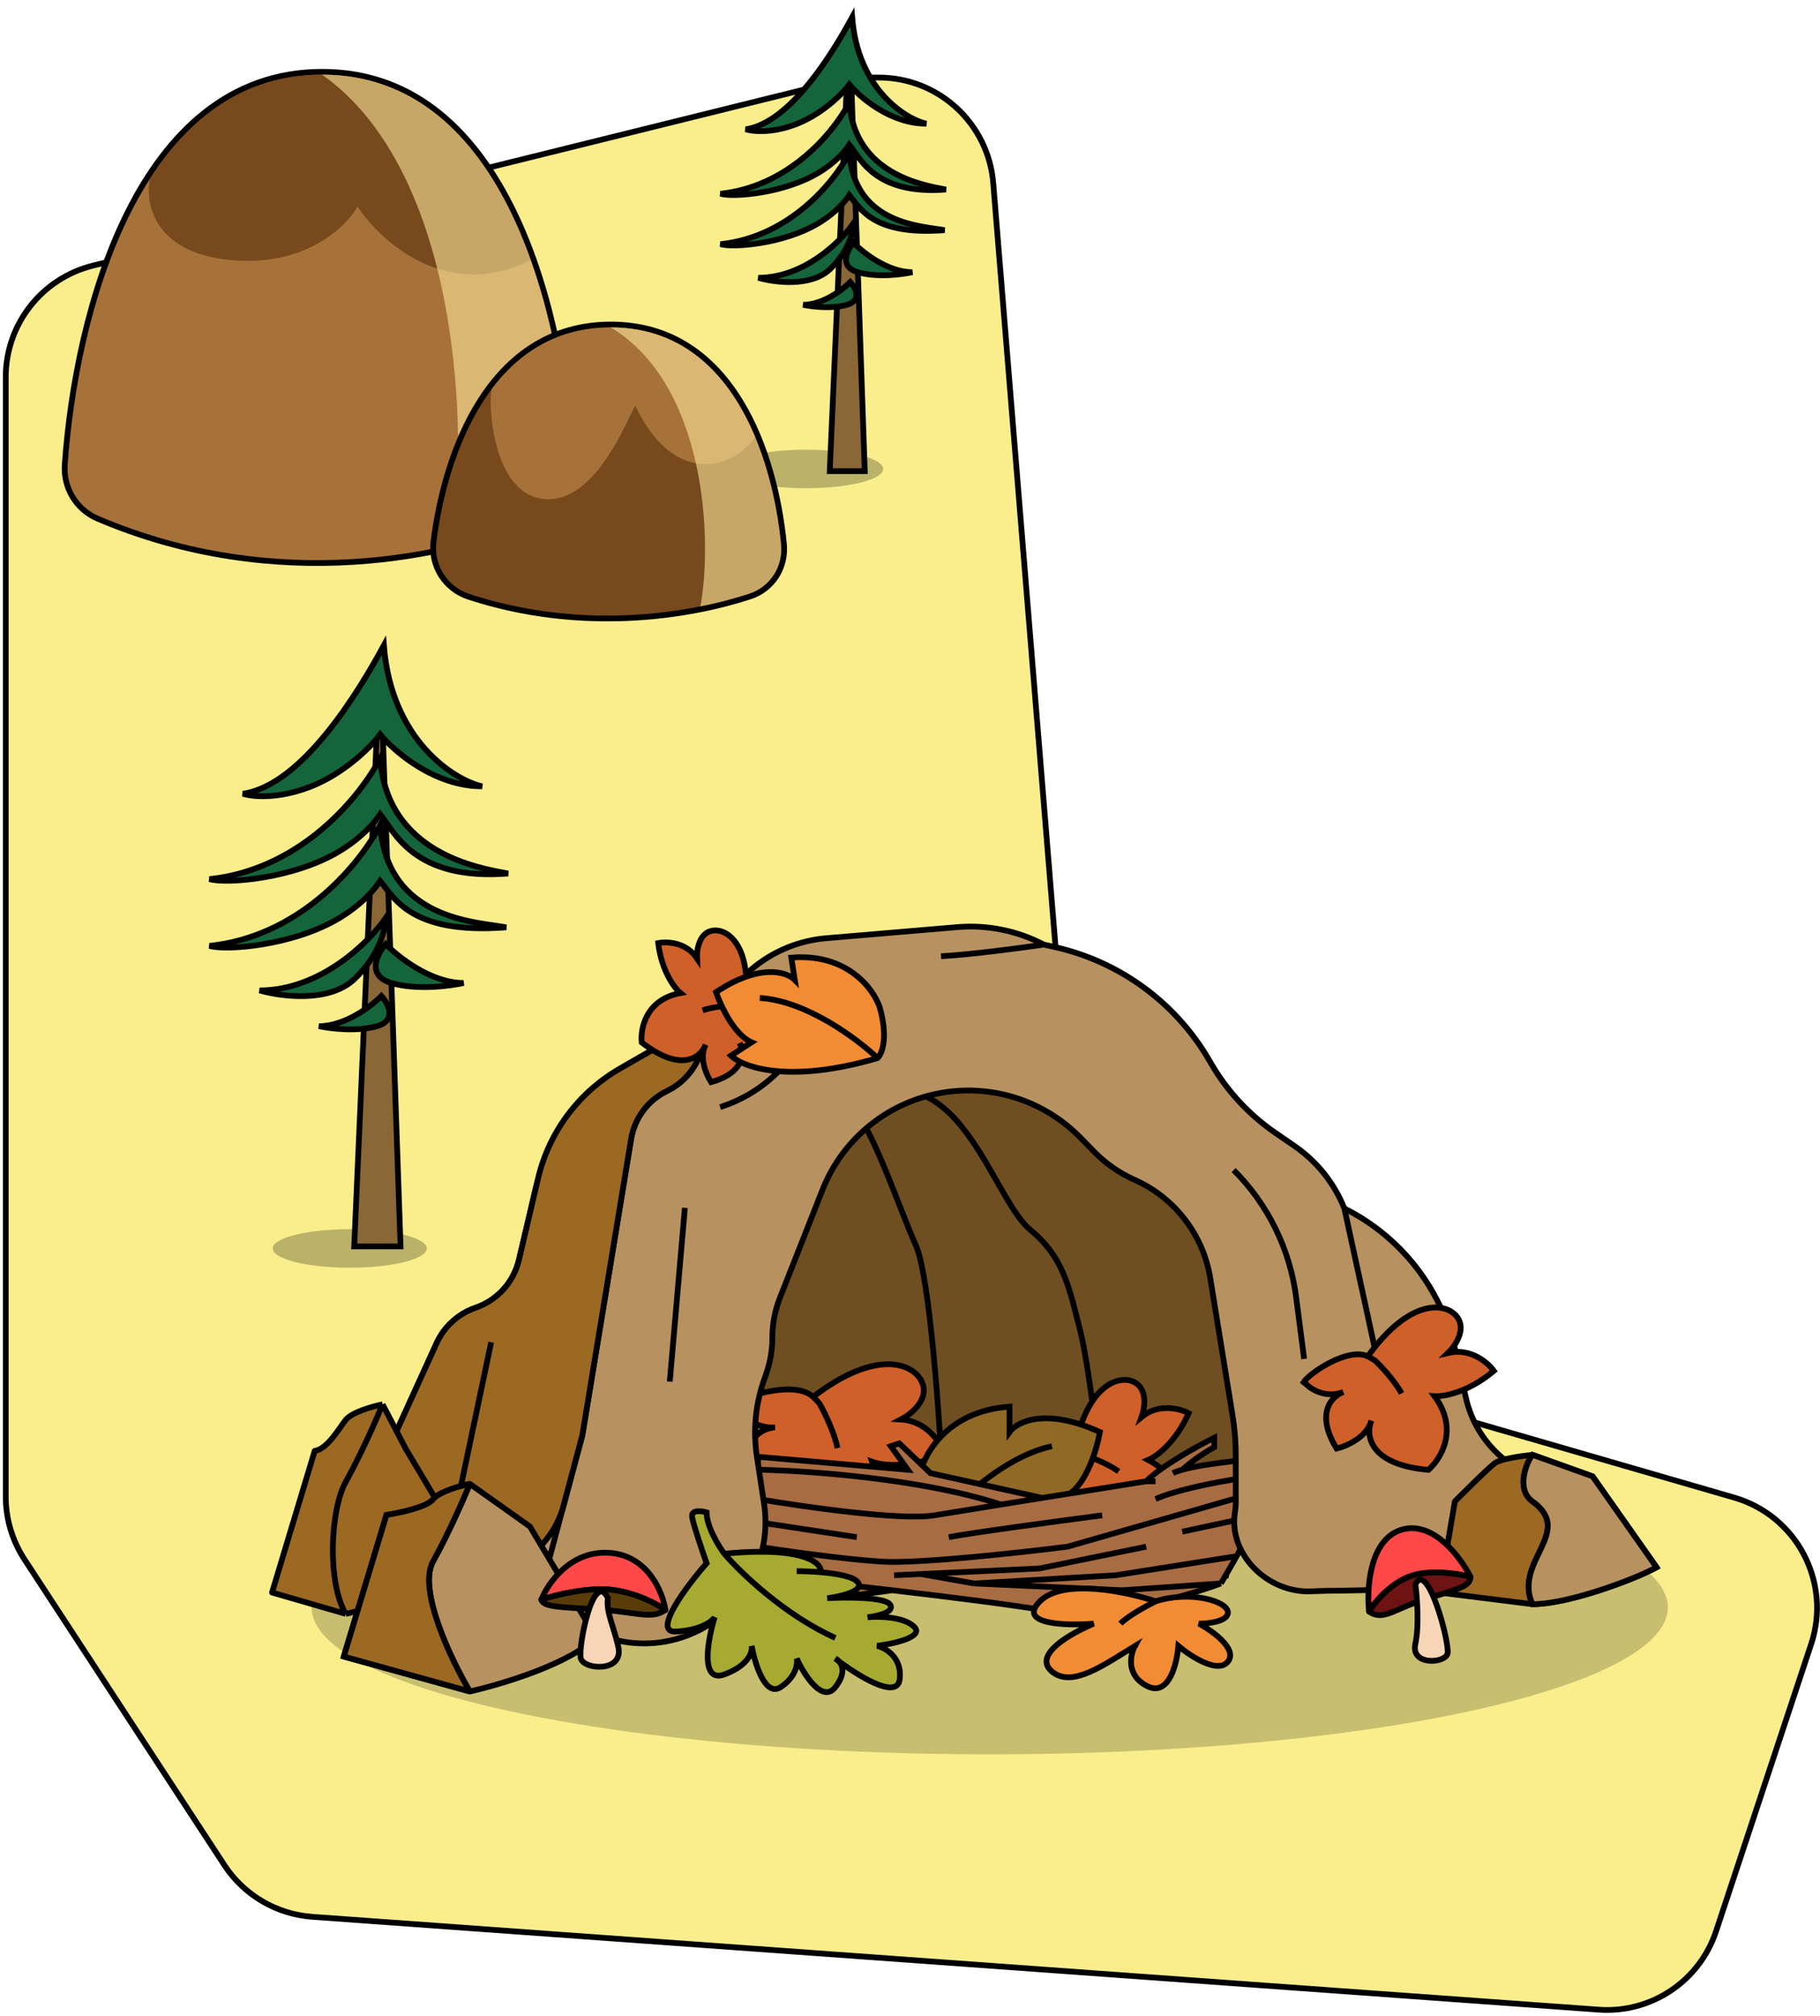 <svg width="317" height="351" viewBox="0 0 317 351" fill="none" xmlns="http://www.w3.org/2000/svg">
<g clip-path="url(#clip0_31643_276)">
<g filter="url(#filter0_d_31643_276)">
<path d="M187.878 204.251L172.999 21.874C172.152 11.493 163.48 3.5 153.065 3.5H150.938C149.319 3.5 147.705 3.697 146.134 4.086L16.196 36.24C7.27 38.449 1 46.459 1 55.654V250.54C1 254.429 2.134 258.233 4.263 261.488L39.079 314.713C42.495 319.935 48.153 323.264 54.377 323.713L278.473 339.88C287.604 340.539 296.017 334.913 298.897 326.223L315.464 276.224C319.033 265.455 312.938 253.877 302.04 250.722L202.251 221.836C194.274 219.527 188.554 212.528 187.878 204.251Z" fill="#FAED8C"/>
<path d="M187.878 204.251L172.999 21.874C172.152 11.493 163.48 3.5 153.065 3.5H150.938C149.319 3.5 147.705 3.697 146.134 4.086L16.196 36.24C7.27 38.449 1 46.459 1 55.654V250.54C1 254.429 2.134 258.233 4.263 261.488L39.079 314.713C42.495 319.935 48.153 323.264 54.377 323.713L278.473 339.88C287.604 340.539 296.017 334.913 298.897 326.223L315.464 276.224C319.033 265.455 312.938 253.877 302.04 250.722L202.251 221.836C194.274 219.527 188.554 212.528 187.878 204.251Z" stroke="black" stroke-linecap="round"/>
</g>
<path d="M56.101 12.5C39.881 12.5 29.12 23.19 22.213 37.012C15.307 50.833 12.193 67.888 11.282 80.896C10.999 84.935 13.274 88.708 17.004 90.297C48.314 103.636 78.674 97.072 94.353 90.224C97.863 88.691 99.915 85.135 99.729 81.337C99.094 68.347 96.324 51.184 89.67 37.249C83.015 23.313 72.413 12.5 56.101 12.5Z" fill="#A7723A" stroke="black" stroke-linecap="round"/>
<path d="M56.101 13C42.625 13 32.949 20.494 26.131 31.105C25.228 35.227 26.691 43.823 39.762 45.236C52.833 46.649 60.222 39.643 62.283 35.963C66.339 42.145 78.046 52.655 92.433 45.236C86.2 27.789 75.032 13 56.101 13Z" fill="#77491D"/>
<path d="M99.229 81.361C97.963 55.453 88.176 13 56.101 13C80.123 29.957 81.713 75.502 78.622 94.831C84.677 93.419 89.939 91.605 94.141 89.771C97.449 88.327 99.406 84.966 99.229 81.361Z" fill="#FFEA9E" fill-opacity="0.58"/>
<ellipse cx="140.409" cy="81.644" rx="13.418" ry="3.355" fill="black" fill-opacity="0.25"/>
<ellipse cx="60.918" cy="217.355" rx="13.418" ry="3.355" fill="black" fill-opacity="0.25"/>
<path d="M147.937 4.707L144.523 82.018H150.62L147.937 4.707Z" fill="#896736" stroke="black"/>
<path d="M142.572 19.584C137.247 23.134 132.004 23.161 129.89 22.511C137.679 21.371 145.077 9.169 148.425 3C149.387 15.487 157.681 20.722 161.351 21.535C155.107 21.535 149.807 16.983 147.937 14.706C147.937 14.706 146.23 17.145 142.572 19.584Z" fill="#14653C" stroke="black"/>
<path d="M142.572 30.071C136.475 33.729 127.614 34.379 125.5 33.729C136.719 32.561 144.589 24.046 147.937 17.877C148.899 30.363 160.863 32.266 164.765 32.997C152.327 33.973 149.807 27.469 147.937 25.193C147.937 25.193 146.342 27.808 142.572 30.071Z" fill="#14653C" stroke="black"/>
<path d="M142.572 38.851C136.475 42.509 127.614 43.16 125.5 42.509C136.719 41.341 144.589 32.826 147.937 26.657C148.899 39.144 160.619 39.339 164.521 40.07C152.083 41.046 149.807 36.249 147.937 33.973C147.937 33.973 146.342 36.589 142.572 38.851Z" fill="#14653C" stroke="black"/>
<path d="M132.085 48.362C140.084 48.362 146.474 42.022 148.669 38.851C148.669 40.233 147.84 43.778 144.523 46.899C141.206 50.021 134.849 49.175 132.085 48.362Z" fill="#14653C" stroke="black"/>
<path d="M158.912 47.387C154.62 47.387 150.295 43.972 148.669 42.265C147.531 43.566 146.084 46.411 149.401 47.387C152.717 48.362 157.123 47.793 158.912 47.387Z" fill="#14653C" stroke="black"/>
<path d="M139.889 53.066C143.331 53.066 146.798 50.418 148.102 49.094C149.015 50.102 150.175 52.309 147.515 53.066C144.856 53.822 141.323 53.381 139.889 53.066Z" fill="#14653C" stroke="black"/>
<path d="M106.391 56.5C95.819 56.5 88.561 62.106 83.727 69.617C78.904 77.111 76.472 86.529 75.506 94.285C74.974 98.557 77.543 102.558 81.63 103.896C101.11 110.272 119.773 107.416 130.695 103.819C134.568 102.543 136.937 98.772 136.542 94.728C135.784 86.963 133.585 77.436 128.92 69.834C124.243 62.214 117.063 56.5 106.391 56.5Z" fill="#77491D" stroke="black" stroke-linecap="round"/>
<path d="M106.391 57C97.057 57 90.356 61.448 85.633 67.747C85.008 70.194 85.718 86.046 94.771 86.885C103.824 87.724 109.245 72.815 110.672 70.631C116.421 83.106 126.175 83.106 131.554 76.136C127.237 65.779 119.503 57 106.391 57Z" fill="#A7723A"/>
<path d="M136.044 94.777C134.536 79.329 127.302 57 106.391 57C123.029 67.066 124.13 94.102 121.989 105.575C125.183 104.937 128.059 104.16 130.535 103.345C134.179 102.145 136.417 98.595 136.044 94.777Z" fill="#FFEA9E" fill-opacity="0.58"/>
<path d="M66.214 114.615L61.693 217H69.767L66.214 114.615Z" fill="#896736" stroke="black"/>
<path d="M59.109 134.317C52.057 139.018 45.113 139.054 42.314 138.193C52.629 136.683 62.426 120.524 66.86 112.354C68.134 128.891 79.118 135.824 83.978 136.901C75.71 136.901 68.691 130.872 66.214 127.857C66.214 127.857 63.953 131.087 59.109 134.317Z" fill="#14653C" stroke="black"/>
<path d="M59.109 148.205C51.034 153.049 39.299 153.911 36.5 153.049C51.357 151.503 61.78 140.225 66.214 132.056C67.488 148.592 83.332 151.112 88.5 152.081C72.028 153.372 68.691 144.76 66.214 141.745C66.214 141.745 64.102 145.209 59.109 148.205Z" fill="#14653C" stroke="black"/>
<path d="M59.109 159.832C51.034 164.677 39.299 165.538 36.5 164.677C51.357 163.13 61.78 151.853 66.214 143.683C67.488 160.22 83.009 160.478 88.177 161.447C71.705 162.739 68.691 156.387 66.214 153.373C66.214 153.373 64.102 156.836 59.109 159.832Z" fill="#14653C" stroke="black"/>
<path d="M45.221 172.429C55.814 172.429 64.276 164.031 67.183 159.833C67.183 161.663 66.085 166.357 61.693 170.491C57.3 174.625 48.881 173.505 45.221 172.429Z" fill="#14653C" stroke="black"/>
<path d="M80.748 171.137C75.064 171.137 69.336 166.615 67.183 164.354C65.676 166.077 63.76 169.845 68.152 171.137C72.545 172.429 78.38 171.675 80.748 171.137Z" fill="#14653C" stroke="black"/>
<path d="M55.556 178.658C60.114 178.658 64.706 175.151 66.433 173.397C67.641 174.733 69.178 177.656 65.656 178.658C62.134 179.66 57.455 179.075 55.556 178.658Z" fill="#14653C" stroke="black"/>
<ellipse cx="172.387" cy="279.834" rx="118.114" ry="25.591" fill="black" fill-opacity="0.2"/>
<path d="M193.289 269.491L213.553 274.219L221.997 216.802L202.07 189.783L152.421 180.326L127.766 223.895L130.468 250.915C141.546 247.672 154.448 250.915 159.514 252.941C160.19 254.179 162.081 257.129 164.243 259.02C166.944 261.385 183.494 263.073 188.222 264.424C191.941 265.487 193.135 268.159 193.282 269.426C193.284 269.447 193.286 269.469 193.289 269.491Z" fill="#6F4F22"/>
<path d="M193.289 269.491L213.553 274.219L221.997 216.802L202.07 189.783L152.421 180.326L127.766 223.895L130.468 250.915C141.546 247.672 154.448 250.915 159.514 252.941C160.19 254.179 162.081 257.129 164.243 259.02M193.289 269.491C193.176 268.252 192.005 265.505 188.222 264.424C183.494 263.073 166.944 261.385 164.243 259.02M193.289 269.491C192.275 259.696 189.844 238.485 188.222 232.001C186.196 223.895 185.183 218.829 179.441 214.1C173.699 209.372 168.633 189.783 156.474 189.783M164.243 259.02C163.68 247.199 161.946 222.206 159.514 216.802C156.474 210.047 151.408 194.511 147.693 192.147" stroke="black"/>
<path d="M128.439 244.906L128.094 244.393C129.697 242.992 138.522 240.287 141.632 243.194C152.753 234.613 159.507 237.371 160.715 240.968C161.682 243.845 158.587 246.276 156.918 247.133C161.475 247.407 163.88 251.243 164.513 253.126C158.437 255.729 153.581 255.124 151.913 254.496C154.674 262.168 149.496 266.712 146.562 268.025C136.377 263.932 136.635 258.624 138.259 256.033C136.294 258.46 132.345 258.885 130.51 258.778C128.482 250.995 132.469 248.71 134.851 248.512C131.346 248.706 129.12 246.201 128.439 244.906Z" fill="#CF6029"/>
<path d="M141.632 243.194C142.062 243.596 142.443 244.004 142.765 244.393C143.57 245.82 145.319 249.359 145.872 252.099M141.632 243.194C138.522 240.287 129.697 242.992 128.094 244.393L128.439 244.906C129.13 246.219 131.408 248.777 134.998 248.503C132.639 248.617 128.439 250.832 130.51 258.778C132.467 258.892 136.828 258.401 138.623 255.524C136.724 257.864 135.654 263.641 146.562 268.025C149.496 266.712 154.674 262.168 151.913 254.496C153.581 255.124 158.437 255.729 164.513 253.126C163.88 251.243 161.475 247.407 156.918 247.133C158.587 246.276 161.682 243.845 160.715 240.968C159.507 237.371 152.753 234.613 141.632 243.194Z" stroke="black"/>
<path d="M179.827 261.765L179.316 261.645C179.505 259.847 183.436 253.065 187.05 253.078C189.017 241.312 194.814 239.127 197.644 240.668C199.908 241.901 199.386 245.202 198.842 246.699C201.836 244.238 205.549 245.236 207.032 246.043C204.753 251.173 201.381 253.602 199.98 254.175C206.131 257.355 205.532 263.175 204.464 265.687C195.76 269.023 192.854 265.57 192.368 263.019C192.547 265.664 190.334 268.211 189.13 269.204C183.371 265.531 184.533 261.805 185.901 260.306C183.832 262.452 180.999 262.178 179.827 261.765Z" fill="#CF6029"/>
<path d="M187.05 253.078C187.551 253.08 188.023 253.114 188.448 253.17C189.774 253.593 192.908 254.786 194.834 256.172M187.05 253.078C183.436 253.065 179.505 259.847 179.316 261.645L179.827 261.765C181.015 262.184 183.911 262.459 185.988 260.215C184.585 261.649 183.25 265.454 189.13 269.204C190.413 268.145 192.845 265.32 192.3 262.492C192.47 265.046 195.141 269.26 204.464 265.687C205.532 263.175 206.131 257.355 199.98 254.175C201.381 253.602 204.753 251.173 207.032 246.043C205.549 245.236 201.836 244.238 198.842 246.699C199.386 245.202 199.908 241.901 197.644 240.668C194.814 239.127 189.017 241.312 187.05 253.078Z" stroke="black"/>
<path d="M175.833 244.891C164.809 245.678 160.74 253.421 160.084 257.194C159.297 263.494 161.068 266.381 162.053 267.037C180.164 269.399 188.628 264.74 190.597 262.116L186.168 260.147C189.317 258.178 191.089 252.109 191.581 249.32C182.132 244.989 177.145 247.515 175.833 249.32V244.891Z" fill="#906925"/>
<path d="M162.053 267.037C180.164 269.399 188.628 264.74 190.597 262.116L186.168 260.147C189.317 258.178 191.089 252.109 191.581 249.32C182.132 244.989 177.145 247.515 175.833 249.32V244.891C164.809 245.678 160.74 253.421 160.084 257.194C159.297 263.494 161.068 266.381 162.053 267.037ZM162.053 267.037C165.334 262.772 174.159 253.749 183.215 251.781" stroke="black"/>
<path d="M223.571 253.625C219.087 253.898 210.171 254.691 205.914 255.881C206.843 255.05 209.259 253.103 211.49 251.965V250.306C208.624 251.728 202.243 255.237 199.641 257.893C195.116 258.615 188.225 259.715 181.522 260.788L162.053 256.47L156.639 251.29L155.163 251.782L158.116 255.881L132.032 253.625V255.881V260.975V263.821V265.006V269.274V274.253C130.064 275.785 127.701 278.85 134.001 278.85C140.3 278.85 150.893 277.524 155.401 276.861C166.141 278.12 176.912 279.481 182.216 280.418C191.881 282.125 206.533 277.968 212.651 275.676C213.398 274.425 214.352 272.782 215.387 270.934C216.612 268.747 217.951 266.272 219.196 263.821C220.02 262.2 220.802 260.589 221.484 259.078C221.895 258.166 222.27 257.29 222.594 256.47C223.012 255.415 223.347 254.452 223.571 253.625Z" fill="#A86C43"/>
<path d="M204.287 256.47C204.691 256.264 205.245 256.068 205.914 255.881M205.914 255.881C210.171 254.691 219.087 253.898 223.571 253.625C223.347 254.452 223.012 255.415 222.594 256.47M205.914 255.881C206.843 255.05 209.259 253.103 211.49 251.965V250.306C208.624 251.728 202.243 255.237 199.641 257.893M199.641 257.893H201.267M199.641 257.893C195.116 258.615 188.225 259.715 181.522 260.788M132.032 260.975C139.854 262.319 156.938 264.769 162.7 263.821C164.868 263.464 169.23 262.76 174.357 261.937M132.032 260.975V263.821V265.006M132.032 260.975V255.881M132.032 274.253V269.274M132.032 274.253C137.763 274.859 146.571 275.826 155.401 276.861M132.032 274.253C130.064 275.785 127.701 278.85 134.001 278.85C140.3 278.85 150.893 277.524 155.401 276.861M212.651 275.676C206.533 277.968 191.881 282.125 182.216 280.418C176.912 279.481 166.141 278.12 155.401 276.861M212.651 275.676C213.398 274.425 214.352 272.782 215.387 270.934M212.651 275.676L195.459 276.861L169.67 275.676M222.594 256.47C217.654 257.024 206.471 258.699 201.267 260.975M222.594 256.47C222.27 257.29 221.895 258.166 221.484 259.078M191.974 263.821C184.694 264.769 169.159 266.855 165.256 267.614M149.225 267.614L132.032 265.006M132.032 265.006V269.274M221.484 259.078L185.933 269.274C177.802 270.301 159.959 272.261 153.639 271.882C147.32 271.503 136.601 269.985 132.032 269.274M221.484 259.078C220.802 260.589 220.02 262.2 219.196 263.821M219.196 263.821L205.914 266.666M219.196 263.821C217.951 266.272 216.612 268.747 215.387 270.934M199.641 269.274L181.054 273.068L160.377 274.036M155.73 274.253L160.377 274.036M215.387 270.934L194.297 274.253L169.67 275.676M169.67 275.676L160.377 274.036M132.032 255.881C140.352 256.007 160.465 257.395 174.357 261.937M132.032 255.881V253.625L158.116 255.881L155.163 251.782L156.639 251.29L162.053 256.47L181.522 260.788M174.357 261.937C176.636 261.571 179.067 261.181 181.522 260.788" stroke="black"/>
<path d="M215.242 253.369V261.555C215.242 262.116 215.197 262.675 215.106 263.228C213.898 270.632 220.834 277.371 228.329 277.045C230.132 276.966 232.076 276.92 234.156 276.92C238.817 276.86 242.496 276.689 245.375 276.446C249.852 276.067 260.668 270.583 264.912 269.11C267.931 268.063 269.321 264.584 267.855 261.745L266.07 258.287C265.515 257.211 264.74 256.265 263.795 255.509L262.044 254.108C258.64 251.385 256.267 247.582 255.316 243.328L253.479 235.105C251.083 224.378 243.987 215.3 234.156 210.384C232.394 205.98 229.368 202.195 225.459 199.508L222.117 197.21C217.589 194.098 213.803 190.026 211.026 185.285L210.55 184.472C204.71 174.503 194.993 167.407 183.719 164.88L181.805 164.451C177.173 162.025 171.945 160.97 166.735 161.411L143.901 163.343C135.781 164.03 128.624 168.943 125.064 176.272L109.705 185.049C101.407 189.791 95.453 197.769 93.27 207.073L90.393 219.328C89.48 223.221 86.631 226.372 82.85 227.672C79.829 228.71 77.368 230.945 76.044 233.852L68.109 251.277C64.222 259.814 68.449 269.852 77.273 273.036L93.654 278.947L102.073 283.539C106.245 285.815 111.063 286.618 115.748 285.818C127.108 283.878 134.819 273.196 133.083 261.803L131.831 253.589C131.158 249.169 131.565 244.653 133.018 240.425L133.494 239.041C134.174 237.063 134.521 234.985 134.521 232.893C134.521 230.518 134.969 228.164 135.84 225.954L143.262 207.142C146.84 198.071 154.984 191.596 164.629 190.155C173.295 188.86 182.057 191.803 188.185 198.067L190.587 200.522C192.595 202.575 194.974 204.229 197.599 205.395C204.603 208.508 209.566 214.944 210.794 222.511L214.686 246.477C215.056 248.756 215.242 251.061 215.242 253.369Z" fill="#B79260"/>
<path d="M93.654 278.947L102.073 283.539C106.245 285.815 111.063 286.618 115.748 285.818V285.818C127.108 283.878 134.819 273.196 133.083 261.803L131.831 253.589C131.158 249.169 131.565 244.653 133.018 240.425L133.494 239.041C134.174 237.063 134.521 234.985 134.521 232.893V232.893C134.521 230.518 134.969 228.164 135.84 225.954L143.262 207.142C146.84 198.071 154.984 191.596 164.629 190.155V190.155C173.295 188.86 182.057 191.803 188.185 198.067L190.587 200.522C192.595 202.575 194.974 204.229 197.599 205.395V205.395C204.603 208.508 209.566 214.944 210.794 222.511L214.686 246.477C215.056 248.756 215.242 251.061 215.242 253.369V261.555C215.242 262.116 215.197 262.675 215.106 263.228V263.228C213.898 270.632 220.834 277.371 228.329 277.045C230.132 276.966 232.076 276.92 234.156 276.92C238.817 276.86 242.496 276.689 245.375 276.446C249.852 276.067 260.668 270.583 264.912 269.11V269.11C267.931 268.063 269.321 264.584 267.855 261.745L266.07 258.287C265.515 257.211 264.74 256.265 263.795 255.509L262.044 254.108C258.64 251.385 256.267 247.582 255.316 243.328L253.479 235.105C251.083 224.378 243.987 215.3 234.156 210.384V210.384M93.654 278.947L101.422 249.901L109.923 198.287C110.522 194.649 112.856 191.532 116.178 189.933V189.933C118.641 188.747 120.591 186.709 121.668 184.196L125.064 176.272M93.654 278.947L77.273 273.036M125.064 176.272L109.705 185.049C101.407 189.791 95.453 197.769 93.27 207.073L90.393 219.328C89.48 223.221 86.631 226.372 82.85 227.672V227.672C79.829 228.71 77.368 230.945 76.044 233.852L68.109 251.277C64.222 259.814 68.449 269.852 77.273 273.036V273.036M125.064 176.272V176.272C128.624 168.943 135.781 164.03 143.901 163.343L166.735 161.411C171.945 160.97 177.173 162.025 181.805 164.451V164.451M181.805 164.451L183.719 164.88C194.993 167.407 204.71 174.503 210.55 184.472L211.026 185.285C213.803 190.026 217.589 194.098 222.117 197.21L225.459 199.508C229.368 202.195 232.394 205.98 234.156 210.384V210.384M181.805 164.451C177.978 165.014 169.039 166.207 163.905 166.478M234.156 210.384L240.896 241.366M85.548 233.689L77.273 273.036" stroke="black"/>
<path d="M76.044 233.853L68.109 251.278C64.222 259.815 68.449 269.853 77.273 273.037C86.086 276.217 95.732 271.175 98.153 262.124L101.422 249.901L109.923 198.288C110.522 194.65 112.856 191.533 116.178 189.933C118.641 188.747 120.591 186.71 121.668 184.197L125.064 176.273L108.032 186.006C100.801 190.138 95.613 197.09 93.71 205.198L90.393 219.329C89.48 223.222 86.631 226.372 82.85 227.672C79.829 228.711 77.368 230.946 76.044 233.853Z" fill="#9C6923"/>
<path d="M85.548 233.69L77.273 273.037M77.273 273.037V273.037C86.086 276.217 95.732 271.175 98.153 262.124L101.422 249.901L109.923 198.288C110.522 194.65 112.856 191.533 116.178 189.933V189.933C118.641 188.747 120.591 186.71 121.668 184.197L125.064 176.273L108.032 186.006C100.801 190.138 95.613 197.09 93.71 205.198L90.393 219.329C89.48 223.222 86.631 226.372 82.85 227.672V227.672C79.829 228.711 77.368 230.946 76.044 233.853L68.109 251.278C64.222 259.815 68.449 269.853 77.273 273.037V273.037Z" stroke="black" stroke-linejoin="round"/>
<path d="M119.29 210.281L116.659 240.534M125.428 192.742V192.742C130.82 191.04 135.468 187.547 138.605 182.843L143.405 175.643M214.873 203.704V203.704C220.843 209.674 224.669 217.452 225.754 225.825L227.15 236.588" stroke="black"/>
<path d="M82.171 271.516L70.687 252.264L66.635 244.496C64.946 244.834 61.298 245.847 60.217 247.198C59.136 248.549 57.065 252.264 54.813 252.602L47.383 277.257L60.217 280.973C65.734 279.734 77.848 276.109 82.171 271.516Z" fill="#9C6923"/>
<path d="M66.635 244.496L70.687 252.264L82.171 271.516C77.848 276.109 65.734 279.734 60.217 280.973M66.635 244.496C64.946 244.834 61.298 245.847 60.217 247.198C59.136 248.549 57.065 252.264 54.813 252.602L47.383 277.257L60.217 280.973M66.635 244.496C65.621 246.973 62.919 253.142 60.217 258.006C57.515 262.869 56.953 275.456 60.217 280.973" stroke="black" stroke-linejoin="round"/>
<path d="M103.787 285.026L92.304 265.774L81.834 258.344C80.145 258.681 76.497 259.695 75.416 261.046C74.336 262.397 69.562 263.41 67.311 263.748L59.88 288.403L81.834 294.482C87.35 293.244 99.464 289.619 103.787 285.026Z" fill="#B79260"/>
<path d="M81.834 258.344L92.304 265.774L103.787 285.026C99.464 289.619 87.35 293.244 81.834 294.482M81.834 258.344C80.145 258.681 76.497 259.695 75.416 261.046C74.336 262.397 69.562 263.41 67.311 263.748L59.88 288.403L81.834 294.482M81.834 258.344C80.82 260.821 78.118 266.99 75.416 271.854C72.715 276.717 78.569 288.966 81.834 294.482" stroke="black"/>
<path d="M75.417 261.046C76.498 259.695 80.145 258.681 81.834 258.344C80.821 260.821 78.119 266.99 75.417 271.854C72.715 276.717 78.569 288.966 81.834 294.482L59.88 288.403L67.311 263.748C69.562 263.41 74.336 262.397 75.417 261.046Z" fill="#9C6923" stroke="black" stroke-linejoin="round"/>
<path d="M288.533 272.87L277.388 257.03L266.918 253.28C265.229 253.451 261.581 253.962 260.5 254.644C259.42 255.326 253.407 261.386 253.407 261.386L250.706 277.26L266.918 279.287C272.997 279.287 284.21 275.188 288.533 272.87Z" fill="#9C6923"/>
<path d="M266.918 253.28L277.388 257.03L288.533 272.87C284.21 275.188 272.997 279.287 266.918 279.287M266.918 253.28C265.229 253.451 261.581 253.962 260.5 254.644C259.42 255.326 253.407 261.386 253.407 261.386L250.706 277.26L266.918 279.287M266.918 253.28C265.904 254.53 263.957 259.251 266.918 261.386C274.348 266.746 263.54 271.812 266.918 279.287" stroke="black" stroke-linejoin="round"/>
<path d="M277.388 257.03L288.533 272.87C284.21 275.188 272.997 279.287 266.918 279.287C263.54 271.812 274.348 266.746 266.918 261.386C263.957 259.251 265.904 254.53 266.918 253.28L277.388 257.03Z" fill="#B79260" stroke="black"/>
<path d="M244.054 266.341C238.538 268.064 238.021 276.54 238.452 280.562C239.314 279.126 241.9 275.908 245.347 274.529C248.795 273.15 253.966 273.954 256.121 274.529C254.397 271.081 249.571 264.617 244.054 266.341Z" fill="#FF4848" stroke="black" stroke-linejoin="round"/>
<path d="M248.246 278.409C242.73 280.133 240.92 282.288 238.452 280.564C239.314 279.128 241.9 275.91 245.347 274.531C248.795 273.152 253.967 273.956 256.121 274.531C256.121 276.254 253.763 276.685 248.246 278.409Z" fill="#6E1313" stroke="black" stroke-linejoin="round"/>
<path d="M246.523 286.163C247.212 283.06 246.81 277.975 246.523 275.82C248.677 271.51 252.556 286.163 252.125 287.887C251.694 289.611 245.661 290.042 246.523 286.163Z" fill="#F6D6B7" stroke="black"/>
<path d="M106.111 270.346C112.82 270.782 115.43 277.158 115.896 280.291C114.57 279.334 110.851 277.293 106.586 276.79C102.321 276.288 96.608 277.723 94.285 278.503C95.432 275.602 99.403 269.909 106.111 270.346Z" fill="#FF4848" stroke="black" stroke-linejoin="round"/>
<path d="M104.2 280.206C110.909 280.642 113.489 281.997 115.897 280.291C114.57 279.334 110.851 277.293 106.587 276.79C102.322 276.288 96.609 277.723 94.285 278.503C94.696 279.816 97.492 279.769 104.2 280.206Z" fill="#593C08" stroke="black" stroke-linejoin="round"/>
<path d="M107.694 286.699C106.89 283.08 105.542 280.713 105.878 278.2C103.364 273.173 100.657 286.699 101.16 288.71C101.662 290.721 108.699 291.223 107.694 286.699Z" fill="#F6D6B7" stroke="black"/>
<path d="M181.124 278.786C185.155 274.741 196.24 277.1 201.279 278.786C207.398 276.841 213.876 278.786 213.876 280.73C213.876 282.286 210.517 282.675 208.837 282.675C211.237 283.971 215.603 287.108 213.876 289.286C212.148 291.464 207.398 288.379 205.238 286.564C204.998 289.675 203.582 295.431 199.839 293.564C196.096 291.697 196.84 288.119 197.68 286.564C192.161 289.934 186.939 293.701 183.484 291.212C180.029 288.723 184.483 285.267 190.482 282.675C185.683 283.063 177.093 282.83 181.124 278.786Z" fill="#F18C34"/>
<path d="M201.279 278.786C196.24 277.1 185.155 274.741 181.124 278.786C177.093 282.83 185.683 283.063 190.482 282.675C184.483 285.267 180.029 288.723 183.484 291.212C186.939 293.701 192.161 289.934 197.68 286.564C196.84 288.119 196.096 291.697 199.839 293.564C203.582 295.431 204.998 289.675 205.238 286.564C207.398 288.379 212.148 291.464 213.876 289.286C215.603 287.108 211.237 283.971 208.837 282.675C210.517 282.675 213.876 282.286 213.876 280.73C213.876 278.786 207.398 276.841 201.279 278.786ZM201.279 278.786C199.719 279.563 196.312 281.43 195.161 282.675" stroke="black"/>
<path d="M120.55 264.138C120.326 262.811 122.139 263.032 123.073 263.308C123.073 265.743 125.128 269.117 126.156 270.499C140.059 269.172 143.161 272.097 142.974 273.726C145.785 273.968 148.701 274.483 149.42 275.478C150.542 277.027 146.337 277.967 144.095 278.244C147.365 278.059 154.129 278.023 155.026 279.35C155.923 280.678 152.784 281.378 151.102 281.563C153.064 281.378 157.437 281.452 159.231 283.222C161.025 284.992 155.68 286.173 152.784 286.541C154.279 286.91 157.156 288.588 156.708 292.35C156.285 295.897 149.847 292.016 146.137 289.243C146.839 290.013 147.236 291.501 145.496 293.733C143.254 296.609 140.077 291.612 138.769 288.754C138.956 289.676 138.657 291.962 135.966 293.733C133.28 295.5 131.487 289.693 130.924 286.555C131.102 287.577 130.397 289.978 126.156 291.52C121.896 293.069 123.26 285.527 124.474 281.563C124.007 282.3 122.008 283.831 117.747 284.052C113.487 284.273 119.523 276.216 123.073 272.159C122.326 270.039 120.775 265.466 120.55 264.138Z" fill="#A6AA30"/>
<path d="M138.769 273.542C139.873 273.542 141.407 273.591 142.974 273.726M142.974 273.726C145.785 273.968 148.701 274.483 149.42 275.478C150.542 277.027 146.337 277.967 144.095 278.244C147.365 278.059 154.129 278.023 155.026 279.35C155.923 280.678 152.784 281.378 151.102 281.563C153.064 281.378 157.437 281.452 159.231 283.222C161.025 284.992 155.68 286.173 152.784 286.541C154.279 286.91 157.156 288.588 156.708 292.35C156.26 296.111 149.047 291.52 145.496 288.754C146.431 289.215 147.739 290.856 145.496 293.733C143.254 296.609 140.077 291.612 138.769 288.754C138.956 289.676 138.657 291.962 135.966 293.733C133.276 295.503 131.482 289.676 130.921 286.541C131.108 287.555 130.417 289.971 126.156 291.52C121.896 293.069 123.26 285.527 124.474 281.563C124.007 282.3 122.008 283.831 117.747 284.052C113.487 284.273 119.523 276.216 123.073 272.159C122.326 270.039 120.775 265.466 120.55 264.138C120.326 262.811 122.139 263.032 123.073 263.308C123.073 265.743 125.128 269.117 126.156 270.499M142.974 273.726C143.161 272.097 140.059 269.172 126.156 270.499M126.156 270.499C128.914 273.726 136.642 281.176 145.496 285.158" stroke="black"/>
<path d="M227.489 240.983L227.065 240.637C228.065 239.039 234.855 234.481 238.238 236.143C245.468 226.019 251.904 226.618 253.851 229.353C255.409 231.541 253.408 234.395 252.213 235.549C256.148 234.61 259.172 237.24 260.192 238.673C255.707 242.438 251.434 243.174 249.858 243.071C254.168 248.858 250.943 254.036 248.791 255.902C239.104 255.053 237.96 250.493 238.673 247.882C237.629 250.441 234.388 251.816 232.805 252.197C229.088 246.128 231.883 243.168 233.852 242.389C230.929 243.454 228.399 241.905 227.489 240.983Z" fill="#CF6029"/>
<path d="M238.238 236.143C238.707 236.373 239.134 236.62 239.507 236.867C240.556 237.868 242.948 240.416 244.119 242.594M238.238 236.143C234.855 234.481 228.065 239.039 227.065 240.637L227.489 240.983C228.412 241.918 231 243.498 233.975 242.343C232.003 243.046 229.01 246.001 232.805 252.197C234.494 251.791 238.066 250.254 238.85 247.357C237.841 249.827 238.415 254.993 248.791 255.902C250.943 254.036 254.168 248.858 249.858 243.071C251.434 243.174 255.707 242.438 260.192 238.673C259.172 237.24 256.148 234.61 252.213 235.549C253.408 234.395 255.409 231.541 253.851 229.353C251.904 226.618 245.468 226.019 238.238 236.143Z" stroke="black"/>
<path d="M133.645 184.487L134.109 184.516C134.41 182.945 132.822 176.193 129.757 175.276C131.111 164.807 126.762 161.469 123.97 162.047C121.737 162.51 121.332 165.44 121.408 166.848C119.504 163.994 116.103 163.887 114.64 164.19C115.253 169.12 117.486 172.042 118.526 172.887C112.5 174.002 111.513 179.084 111.773 181.486C118.289 186.545 121.636 184.366 122.702 182.331C121.872 184.525 123.093 187.249 123.857 188.399C129.677 186.767 129.649 183.313 128.875 181.693C130.077 184.041 132.546 184.536 133.645 184.487Z" fill="#CF6029"/>
<path d="M129.757 175.276C129.333 175.149 128.924 175.056 128.55 174.995C127.318 175.013 124.358 175.219 122.371 175.899M129.757 175.276C132.822 176.193 134.41 182.945 134.109 184.516L133.645 184.487C132.531 184.536 130.008 184.027 128.825 181.593C129.645 183.167 129.799 186.732 123.857 188.399C123.042 187.173 121.708 184.157 122.895 181.901C122.096 184.02 118.752 186.904 111.773 181.486C111.513 179.084 112.5 174.002 118.526 172.887C117.486 172.042 115.253 169.12 114.64 164.19C116.103 163.887 119.504 163.994 121.408 166.848C121.332 165.44 121.737 162.51 123.97 162.047C126.762 161.469 131.111 164.807 129.757 175.276Z" stroke="black"/>
<path d="M137.826 166.72C147.532 165.913 152.13 172.131 153.215 175.341C154.759 180.742 153.61 183.507 152.842 184.214C137.395 188.737 129.39 185.812 127.318 183.784L130.906 181.462C127.896 180.168 125.526 175.101 124.718 172.73C132.355 167.661 137.041 169.193 138.43 170.593L137.826 166.72Z" fill="#F18C34"/>
<path d="M152.842 184.214C137.395 188.737 129.39 185.812 127.318 183.784L130.906 181.462C127.896 180.168 125.526 175.101 124.718 172.73C132.355 167.661 137.041 169.193 138.43 170.593L137.826 166.72C147.532 165.913 152.13 172.131 153.215 175.341C154.759 180.742 153.61 183.507 152.842 184.214ZM152.842 184.214C149.404 180.93 140.49 174.239 132.338 173.746" stroke="black"/>
</g>
<defs>
<filter id="filter0_d_31643_276" x="0.5" y="3" width="316.486" height="347.432" filterUnits="userSpaceOnUse" color-interpolation-filters="sRGB">
<feFlood flood-opacity="0" result="BackgroundImageFix"/>
<feColorMatrix in="SourceAlpha" type="matrix" values="0 0 0 0 0 0 0 0 0 0 0 0 0 0 0 0 0 0 127 0" result="hardAlpha"/>
<feOffset dy="10"/>
<feComposite in2="hardAlpha" operator="out"/>
<feColorMatrix type="matrix" values="0 0 0 0 0.322 0 0 0 0 0.239 0 0 0 0 0.216 0 0 0 1 0"/>
<feBlend mode="normal" in2="BackgroundImageFix" result="effect1_dropShadow_31643_276"/>
<feBlend mode="normal" in="SourceGraphic" in2="effect1_dropShadow_31643_276" result="shape"/>
</filter>
<clipPath id="clip0_31643_276">
<rect width="317" height="351" fill="white"/>
</clipPath>
</defs>
</svg>
